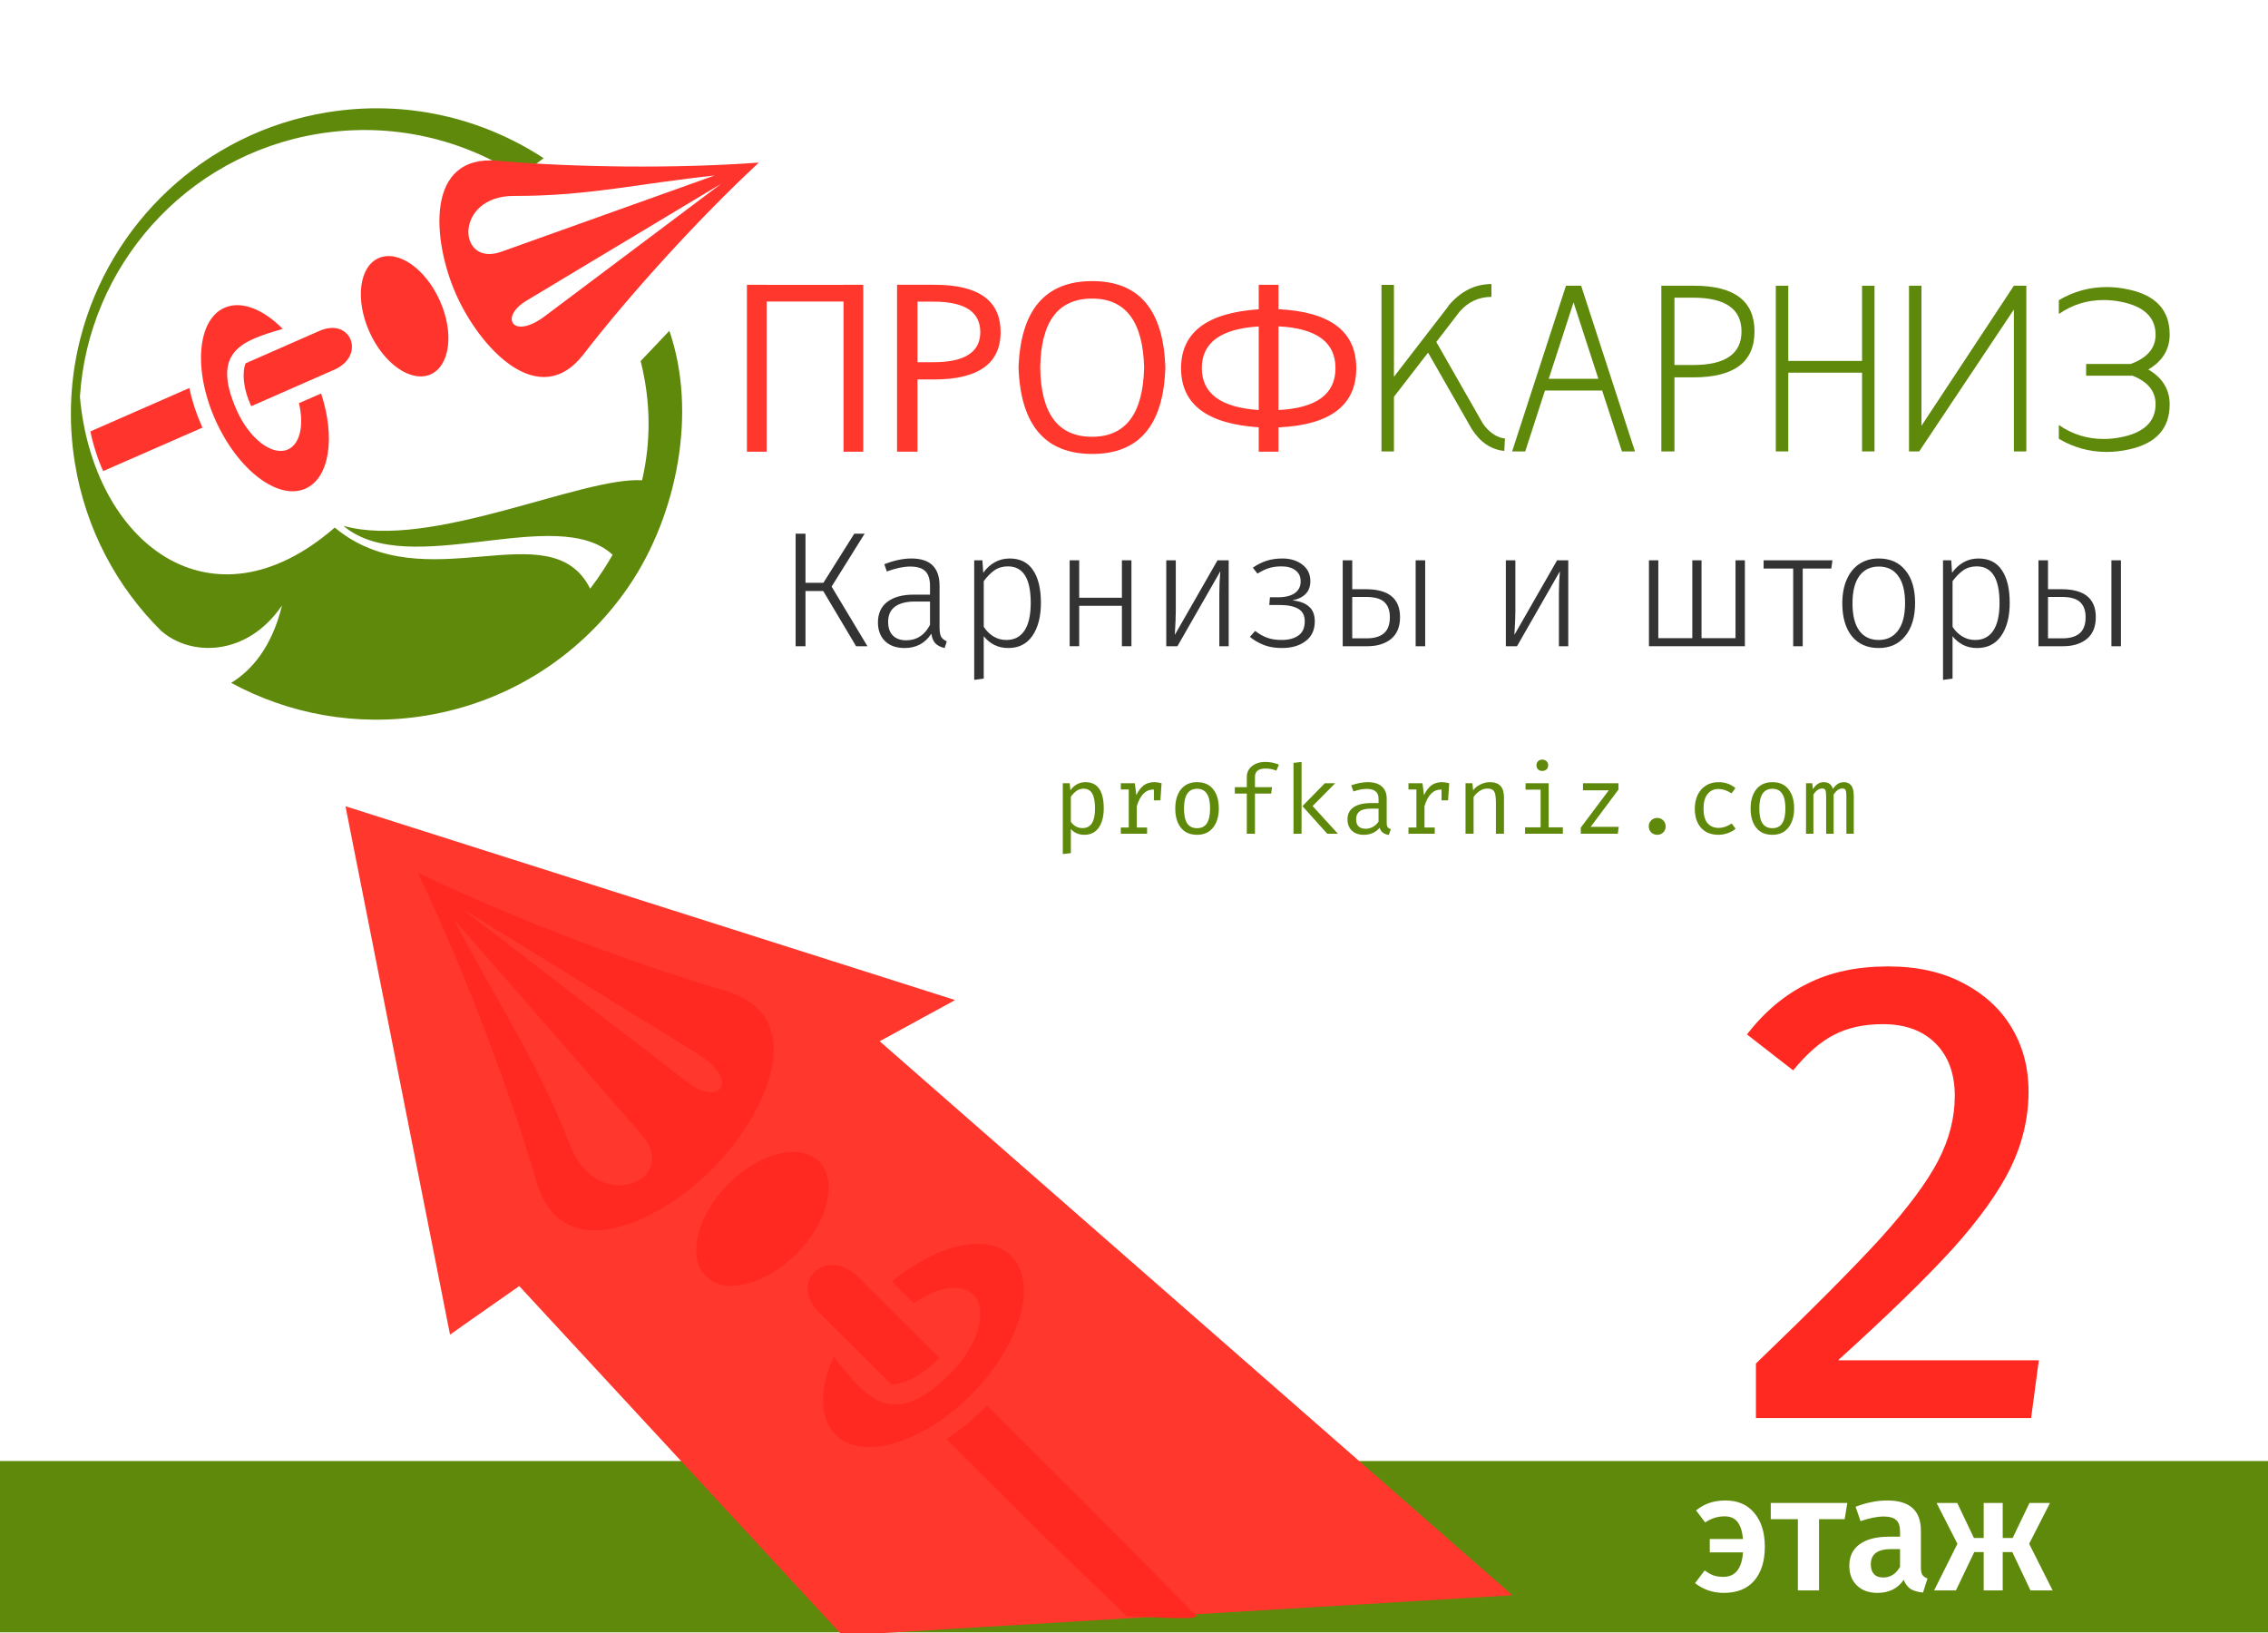 <?xml version="1.0" encoding="UTF-8" standalone="no"?>
<svg
   xmlns:dc="http://purl.org/dc/elements/1.1/"
   xmlns:cc="http://creativecommons.org/ns#"
   xmlns:rdf="http://www.w3.org/1999/02/22-rdf-syntax-ns#"
   xmlns:svg="http://www.w3.org/2000/svg"
   xmlns="http://www.w3.org/2000/svg"
   version="1.1"
   id="svg8387"
   viewBox="0 0 2657.48 1913.386"
   height="54cm"
   width="75cm">
  <rect x="0" y="0" width="2657.48" height="1913.386" fill="#808080" stroke="none"/>
  <defs
     id="defs8389" />
  <g
     transform="translate(0,861.024)"
     id="layer1">
    <flowRoot
       style="font-style:normal;font-variant:normal;font-weight:normal;font-stretch:normal;font-size:11.049px;line-height:100%;font-family:Ubuntu;-inkscape-font-specification:'Ubuntu, Normal';text-align:start;letter-spacing:0px;word-spacing:0px;writing-mode:lr-tb;text-anchor:start;fill:#000000;fill-opacity:1;stroke:none;stroke-width:1px;stroke-linecap:butt;stroke-linejoin:miter;stroke-opacity:1"
       id="flowRoot6877"
       xml:space="preserve"><flowRegion
         id="flowRegion6879"><rect
           y="5752.687"
           x="-4841.211"
           height="122.484"
           width="375.028"
           id="rect6881" /></flowRegion><flowPara
         id="flowPara6883" /></flowRoot>    <g
       style="fill:#1a1a1a"
       transform="matrix(0.423,0,0,0.442,-5174.478,5516.921)"
       id="g7438">
      <g
         transform="matrix(0.859,0,0,0.859,1006.209,-425.119)"
         style="font-style:normal;font-variant:normal;font-weight:normal;font-stretch:normal;font-size:20.687px;line-height:100%;font-family:Ubuntu;-inkscape-font-specification:'Ubuntu, Normal';text-align:start;letter-spacing:0px;word-spacing:0px;writing-mode:lr-tb;text-anchor:start;fill:#1a1a1a;fill-opacity:1;stroke:none;stroke-width:1px;stroke-linecap:butt;stroke-linejoin:miter;stroke-opacity:1"
         id="flowRoot6995" />
      <g
         style="font-style:normal;font-variant:normal;font-weight:normal;font-stretch:normal;font-size:35.195px;line-height:100%;font-family:Ubuntu;-inkscape-font-specification:'Ubuntu, Normal';text-align:start;letter-spacing:0px;word-spacing:0px;writing-mode:lr-tb;text-anchor:start;fill:#1a1a1a;fill-opacity:1;stroke:none;stroke-width:1px;stroke-linecap:butt;stroke-linejoin:miter;stroke-opacity:1"
         id="text7363"
         transform="matrix(0.892,0,0,0.892,210.131,98.656)" />
    </g>
    <flowRoot
       style="fill:black;stroke:none;stroke-opacity:1;stroke-width:1px;stroke-linejoin:miter;stroke-linecap:butt;fill-opacity:1;font-family:Ubuntu;font-style:normal;font-weight:normal;font-size:25px;line-height:1000%;letter-spacing:0px;word-spacing:0px;-inkscape-font-specification:'Ubuntu, Normal';font-stretch:normal;font-variant:normal;text-anchor:start;text-align:start;writing-mode:lr"
       id="flowRoot6209"
       xml:space="preserve"><flowRegion
         id="flowRegion6211"><rect
           y="569.883"
           x="2657.48"
           height="53.033"
           width="0"
           id="rect6213" /></flowRegion><flowPara
         id="flowPara6215" /></flowRoot>    <g
       id="g3801">
      <path
         style="color:#000000;clip-rule:nonzero;display:inline;overflow:visible;visibility:visible;opacity:1;isolation:auto;mix-blend-mode:normal;color-interpolation:sRGB;color-interpolation-filters:linearRGB;solid-color:#000000;solid-opacity:1;fill:#ff372d;fill-opacity:1;fill-rule:evenodd;stroke:#ff372d;stroke-width:3;stroke-linecap:butt;stroke-linejoin:miter;stroke-miterlimit:4;stroke-dasharray:none;stroke-dashoffset:0;stroke-opacity:1;color-rendering:auto;image-rendering:auto;shape-rendering:auto;text-rendering:auto;enable-background:accumulate"
         d="m 2187.799,302.595 c -93.004,4.653 -140.308,55.731 -141.892,153.231 -0.078,4.781 0.044,12.269 0.333,22.454 l 56.719,-0.176 c 3.577,-80.044 30.546,-121.501 80.929,-124.358 45.099,-0.139 70.065,26.714 74.885,80.54 -0.764,46.982 -33.972,93.438 -99.632,139.373 -76.717,53.662 -117.446,135.064 -122.182,244.214 l 305.452,-0.941 0.85,-52.078 -242.929,0.751 c 5.979,-59.679 42.173,-113.949 108.563,-162.798 71.68,-51.983 108.684,-108.009 111.028,-168.092 -8.382,-86.867 -52.425,-130.911 -132.124,-132.12 z"
         id="path6202" />
      <path
         style="color:#000000;clip-rule:nonzero;display:inline;overflow:visible;visibility:visible;opacity:1;isolation:auto;mix-blend-mode:normal;color-interpolation:sRGB;color-interpolation-filters:linearRGB;solid-color:#000000;solid-opacity:1;fill:#ffffff;fill-opacity:1;fill-rule:evenodd;stroke:none;stroke-width:1px;stroke-linecap:butt;stroke-linejoin:miter;stroke-miterlimit:4;stroke-dasharray:none;stroke-dashoffset:0;stroke-opacity:1;color-rendering:auto;image-rendering:auto;shape-rendering:auto;text-rendering:auto;enable-background:accumulate"
         d="m 0,-861.024 2657.48,0 0,1913.386 -2657.48,0 z"
         id="rect4113" />
      <path
         style="color:#000000;clip-rule:nonzero;display:inline;overflow:visible;visibility:visible;opacity:1;isolation:auto;mix-blend-mode:normal;color-interpolation:sRGB;color-interpolation-filters:linearRGB;solid-color:#000000;solid-opacity:1;fill:#5e890a;fill-opacity:1;fill-rule:evenodd;stroke:none;stroke-width:1px;stroke-linecap:butt;stroke-linejoin:miter;stroke-miterlimit:4;stroke-dasharray:none;stroke-dashoffset:0;stroke-opacity:1;color-rendering:auto;image-rendering:auto;shape-rendering:auto;text-rendering:auto;enable-background:accumulate"
         d="m 0,850.869 2657.48,0 0,200.712 -2657.48,0 z"
         id="rect10530" />
      <path
         id="path10266"
         style="fill:#5e890a;fill-opacity:1;fill-rule:evenodd;stroke:none"
         d="m 383.437,-729.4 c 91.905,-15.004 181.334,6.45 253.565,53.73 -9.465,6.709 -18.049,14.341 -25.693,22.703 -67.667,-44.92 -151.779,-65.419 -238.244,-51.303 -156.568,25.56 -269.796,156.225 -279.414,308.161 15.125,170.279 153.111,279.606 298.59,153.237 105.717,88.168 252.785,-21.447 299.261,71.59 5.614,-7.308 10.928,-14.844 15.92,-22.592 3.649,-5.665 7.113,-11.387 10.402,-17.163 -65.909,-60.75 -238.851,30.855 -315.445,-33.865 102.097,28.741 278.991,-57.757 349.974,-53.375 10.445,-45.102 10.354,-92.116 -1.697,-139.644 l 33.65,-35.506 c 33.056,95.743 8.932,216.272 -47.217,298.849 -53.299,78.393 -137.425,135.587 -238.343,152.062 -81.299,13.273 -160.651,-1.991 -227.886,-38.412 24.299,-14.819 47.754,-42.183 59.615,-90.779 -41.112,60.373 -107.38,60.262 -141.843,29.646 -51.668,-51.322 -88.22,-118.831 -100.843,-196.217 -8.187,-50.187 -5.495,-99.634 6.304,-145.951 l 0.04,-0.293 -0.01,0.177 C 128.248,-598.126 238.523,-705.743 383.437,-729.401 Z" />
      <path
         id="path10268"
         style="fill:#ff352d;fill-opacity:1;fill-rule:evenodd;stroke:none"
         d="m 376.254,-399.962 c 16.959,51.435 9.934,99.084 -18.505,111.537 -32.089,14.044 -79.276,-22.029 -105.401,-80.579 -26.122,-58.549 -21.291,-117.4 10.795,-131.447 19.804,-8.671 45.354,1.759 68.16,24.77 -46.8,13.813 -85.032,25.632 -53.787,95.657 14.809,33.187 41.556,53.637 59.744,45.672 14.447,-6.327 19.145,-28.684 13.038,-54.249 z m 512.933,-270.566 c -98.42,7.291 -220.109,5.598 -305.911,-2.15 -85.8,-7.75 -76.683,93.896 -48.927,156.499 27.753,62.606 97.14,138.033 149.44,70.211 52.297,-67.818 133.381,-157.716 205.398,-224.56 z m -43.996,24.699 -228.384,137.157 c -31.956,19.189 -16.169,46.459 21.617,18.094 z m -7.95,-9.556 -249.778,89.304 c -52.198,18.664 -55.536,-65.601 14.849,-65.379 85.728,0.267 145.418,-14.368 234.928,-23.924 z M 515.434,-508.593 c 16.791,37.626 11.893,76.229 -10.935,86.222 -22.829,9.998 -54.945,-12.404 -71.733,-50.032 -16.788,-37.624 -11.893,-76.226 10.936,-86.224 22.828,-9.993 54.944,12.409 71.733,50.034 z m -123.667,80.741 -97.362,42.761 c -0.301,-0.634 -0.594,-1.278 -0.883,-1.925 -6.199,-13.894 -8.75,-27.532 -7.864,-38.342 0.343,-4.167 1.076,-7.612 2.171,-9.985 l 86.395,-37.944 c 37.324,-16.392 54.661,29.135 17.543,45.435 z M 120.923,-309.048 c -6.095,-12.609 -12.513,-33.386 -15.002,-46.479 l 115.937,-50.846 c 3.015,14.447 7.826,29.444 14.481,44.362 l 0.916,2.021 z" />
      <path
         id="path10272"
         style="fill:#ff372d;fill-opacity:1;fill-rule:nonzero;stroke:none"
         d="m 898.313,-507.72 0,175.955 -23.125,0 0,-195.586 23.125,0 0,0.12 90.072,0 0,-0.12 23.126,0 0,195.586 -23.126,0 0,-175.955 z" />
      <path
         id="path10274"
         style="fill:#ff372d;fill-opacity:1;fill-rule:nonzero;stroke:none"
         d="m 1075.052,-416.39 0,84.626 -23.938,0 0,-195.586 43.953,0 c 51.573,0 77.359,18.473 77.359,55.42 0,37.027 -26.146,55.54 -78.44,55.54 z m 0,-91.209 0,70.98 18.664,0 c 36.605,0 54.909,-11.769 54.909,-35.311 0,-23.78 -18.303,-35.669 -54.909,-35.669 z" />
      <path
         id="path10276"
         style="fill:#ff372d;fill-opacity:1;fill-rule:nonzero;stroke:none"
         d="m 1218.875,-430.275 c 0.721,54.023 20.962,81.034 60.724,81.034 39.401,0 59.732,-27.011 60.995,-81.034 -1.262,-53.944 -21.594,-80.916 -60.995,-80.916 -39.761,0 -60.003,26.972 -60.724,80.916 z m -25.427,0 c 2.435,-67.59 31.242,-101.384 86.422,-101.384 54.908,0 83.445,33.794 85.608,101.384 -2.163,67.429 -30.699,101.144 -85.608,101.144 -55.179,0 -83.986,-33.714 -86.422,-101.144 z" />
      <path
         id="path10278"
         style="fill:#ff372d;fill-opacity:1;fill-rule:nonzero;stroke:none"
         d="m 1474.891,-478.514 c -44.451,2.713 -66.676,18.952 -66.676,48.718 0,29.844 22.225,46.244 66.676,49.195 z m 23.125,-0.12 0,98.033 c 44.541,-2.234 66.811,-18.633 66.811,-49.195 0,-30.325 -22.27,-46.602 -66.811,-48.838 z m -23.125,-19.989 0,-28.727 23.125,0 0,28.607 c 60.77,3.033 91.155,26.095 91.155,69.186 0,43.411 -30.385,66.512 -91.155,69.304 l 0,28.488 -23.125,0 0,-28.607 c -60.68,-3.991 -91.02,-27.052 -91.02,-69.186 0,-41.974 30.34,-64.995 91.02,-69.066 z" />
      <path
         id="path10280"
         style="fill:#5e890a;fill-opacity:1;fill-rule:nonzero;stroke:none"
         d="m 1747.553,-528.222 c -19.463,0.079 -36.301,8.619 -50.519,25.626 l 0.247,0.117 -63.963,82.906 0,-107.688 -14.595,0 0,195.175 14.595,0 0,-64.017 39.985,-51.737 51.087,89.281 c 9.911,15.731 22.677,24.307 38.237,25.887 l 0.726,-14.7 c -7,-0.053 -18.114,-5.901 -25.894,-17.446 l -54.516,-95.537 27.421,-35.619 c 9.985,-11.392 22.38,-17.131 37.189,-17.212 z" />
      <path
         id="path10282"
         style="fill:#5e890a;fill-opacity:1;fill-rule:nonzero;stroke:none"
         d="m 1810.264,-403.425 -23.101,71.34 -15.359,0 63.084,-194.15 17.77,0 63.085,194.15 -15.232,0 -23.228,-71.34 z m 4.443,-13.765 58.135,0 -29.067,-89.534 z" />
      <path
         id="path10284"
         style="fill:#5e890a;fill-opacity:1;fill-rule:nonzero;stroke:none"
         d="m 1962.007,-418.865 0,86.78 -15.359,0 0,-194.15 38.46,0 c 47.136,0 70.702,17.875 70.702,53.626 0,35.828 -23.905,53.744 -71.716,53.744 z m 0,-93.365 0,78.882 21.834,0 c 37.826,0 56.738,-13.087 56.738,-39.261 0,-26.414 -18.913,-39.621 -56.738,-39.621 z" />
      <path
         id="path10286"
         style="fill:#5e890a;fill-opacity:1;fill-rule:nonzero;stroke:none"
         d="m 2080.779,-526.235 14.597,0 0,88.098 86.442,0 0,-88.098 14.597,0 0,194.15 -14.597,0 0,-92.287 -86.442,0 0,92.287 -14.597,0 z" />
      <path
         id="path10288"
         style="fill:#5e890a;fill-opacity:1;fill-rule:nonzero;stroke:none"
         d="m 2374.305,-526.235 0,194.15 -14.597,0 0,-166.259 -110.939,166.259 -11.931,0 0,-194.15 14.597,0 0,164.106 108.274,-164.106 z" />
      <path
         id="path10290"
         style="fill:#5e890a;fill-opacity:1;fill-rule:nonzero;stroke:none"
         d="m 2468.497,-524.676 c -20.14,0 -38.839,5.154 -56.108,15.411 l 0,15.296 0.376,0.646 c 15.485,-10.772 32.88,-16.149 52.174,-16.149 6.516,0 13.069,0.638 19.669,1.914 27.417,5.267 41.136,18.195 41.136,38.784 0,15.719 -9.743,27.124 -29.206,34.227 l -52.16,0 0,13.768 54.452,0 c 17.94,7.102 26.915,18.188 26.915,33.269 0,20.668 -13.719,33.645 -41.136,38.912 -6.6,1.276 -13.153,1.914 -19.669,1.914 -19.294,0 -36.688,-5.388 -52.174,-16.162 l -0.376,0.648 0,15.294 c 17.269,10.257 35.969,15.413 56.108,15.413 8.546,0 17.298,-0.993 26.268,-2.989 31.648,-6.942 47.477,-24.462 47.477,-52.551 l 0,-1.074 c -0.254,-16.997 -8.598,-30.316 -25.014,-39.972 16.417,-9.657 24.76,-23.025 25.014,-40.101 l 0,-1.075 c 0,-28.009 -15.829,-45.492 -47.477,-52.434 -8.97,-1.996 -17.721,-2.989 -26.268,-2.989 z" />
      <path
         style="color:#000000;clip-rule:nonzero;display:inline;overflow:visible;visibility:visible;opacity:1;isolation:auto;mix-blend-mode:normal;color-interpolation:sRGB;color-interpolation-filters:linearRGB;solid-color:#000000;solid-opacity:1;fill:#ff372d;fill-opacity:1;fill-rule:evenodd;stroke:none;stroke-width:1px;stroke-linecap:butt;stroke-linejoin:miter;stroke-miterlimit:4;stroke-dasharray:none;stroke-dashoffset:0;stroke-opacity:1;color-rendering:auto;image-rendering:auto;shape-rendering:auto;text-rendering:auto;enable-background:accumulate"
         d="M 1119.134,310.745 1030.736,359.014 1772.193,1008.16 987.006,1055.231 608.412,645.876 c -24.189,16.756 -81.103,56.885 -81.103,56.885 L 404.81,83.67 Z"
         id="path10581" />
      <path
         id="path3702"
         style="font-style:normal;font-variant:normal;font-weight:300;font-stretch:normal;font-size:medium;line-height:1000%;font-family:'Fira Sans';-inkscape-font-specification:'Fira Sans Light';text-align:center;letter-spacing:0px;word-spacing:0px;writing-mode:lr-tb;text-anchor:middle;fill:#333333;fill-opacity:1;stroke:none;stroke-width:1px;stroke-linecap:butt;stroke-linejoin:miter;stroke-opacity:1"
         d="m 974.422,-173.728 41.965,69.877 -13.283,0 -38.5,-64.68 -20.79,0 0,64.68 -11.55,0 0,-131.863 11.55,0 0,57.557 20.983,0 36.19,-57.557 12.127,0 -38.693,61.985 z" />
      <path
         id="path3704"
         style="font-style:normal;font-variant:normal;font-weight:300;font-stretch:normal;font-size:medium;line-height:1000%;font-family:'Fira Sans';-inkscape-font-specification:'Fira Sans Light';text-align:center;letter-spacing:0px;word-spacing:0px;writing-mode:lr-tb;text-anchor:middle;fill:#333333;fill-opacity:1;stroke:none;stroke-width:1px;stroke-linecap:butt;stroke-linejoin:miter;stroke-opacity:1"
         d="m 1100.895,-126.18 q 0,7.893 1.925,11.357 2.118,3.465 6.545,5.197 l -2.502,7.893 q -6.93,-1.54 -10.78,-5.39 -3.658,-3.85 -4.812,-11.357 -10.973,16.747 -31.378,16.747 -14.438,0 -22.907,-8.085 -8.277,-8.277 -8.277,-21.945 0,-15.592 10.973,-24.062 11.165,-8.47 30.8,-8.47 l 19.25,0 0,-9.818 q 0,-12.127 -5.39,-17.517 -5.39,-5.582 -17.902,-5.582 -11.55,0 -27.335,5.775 l -2.888,-8.47 q 16.94,-6.737 31.762,-6.737 32.917,0 32.917,31.955 l 0,48.51 z m -39.078,15.4 q 18.48,0 27.913,-18.095 l 0,-27.335 -17.517,0 q -15.4,0 -23.485,5.968 -8.085,5.968 -8.085,17.902 0,10.395 5.582,15.977 5.582,5.582 15.592,5.582 z" />
      <path
         id="path3706"
         style="font-style:normal;font-variant:normal;font-weight:300;font-stretch:normal;font-size:medium;line-height:1000%;font-family:'Fira Sans';-inkscape-font-specification:'Fira Sans Light';text-align:center;letter-spacing:0px;word-spacing:0px;writing-mode:lr-tb;text-anchor:middle;fill:#333333;fill-opacity:1;stroke:none;stroke-width:1px;stroke-linecap:butt;stroke-linejoin:miter;stroke-opacity:1"
         d="m 1183.095,-206.645 q 18.288,0 27.335,13.668 9.24,13.475 9.24,38.307 0,24.255 -10.01,38.693 -9.818,14.245 -28.297,14.245 -9.047,0 -16.363,-3.658 -7.315,-3.85 -12.32,-10.203 l 0,49.665 -11.165,1.54 0,-140.14 9.625,0 0.963,14.63 q 5.582,-7.893 13.475,-12.32 7.893,-4.428 17.517,-4.428 z m -3.85,95.48 q 13.86,0 21.175,-10.973 7.315,-10.973 7.315,-32.532 0,-42.735 -26.758,-42.735 -9.047,0 -15.785,4.62 -6.545,4.62 -12.512,12.705 l 0,53.515 q 4.812,7.315 11.55,11.357 6.737,4.043 15.015,4.043 z" />
      <path
         id="path3708"
         style="font-style:normal;font-variant:normal;font-weight:300;font-stretch:normal;font-size:medium;line-height:1000%;font-family:'Fira Sans';-inkscape-font-specification:'Fira Sans Light';text-align:center;letter-spacing:0px;word-spacing:0px;writing-mode:lr-tb;text-anchor:middle;fill:#333333;fill-opacity:1;stroke:none;stroke-width:1px;stroke-linecap:butt;stroke-linejoin:miter;stroke-opacity:1"
         d="m 1314.571,-151.205 -50.05,0 0,47.355 -11.165,0 0,-100.677 11.165,0 0,43.89 50.05,0 0,-43.89 11.165,0 0,100.677 -11.165,0 0,-47.355 z" />
      <path
         id="path3710"
         style="font-style:normal;font-variant:normal;font-weight:300;font-stretch:normal;font-size:medium;line-height:1000%;font-family:'Fira Sans';-inkscape-font-specification:'Fira Sans Light';text-align:center;letter-spacing:0px;word-spacing:0px;writing-mode:lr-tb;text-anchor:middle;fill:#333333;fill-opacity:1;stroke:none;stroke-width:1px;stroke-linecap:butt;stroke-linejoin:miter;stroke-opacity:1"
         d="m 1439.699,-103.85 -10.973,0 0,-62.37 q 0,-12.127 1.155,-25.41 l -50.242,87.78 -13.09,0 0,-100.677 11.165,0 0,59.097 q 0,9.818 -1.155,28.297 l 50.05,-87.395 13.09,0 0,100.677 z" />
      <path
         id="path3712"
         style="font-style:normal;font-variant:normal;font-weight:300;font-stretch:normal;font-size:medium;line-height:1000%;font-family:'Fira Sans';-inkscape-font-specification:'Fira Sans Light';text-align:center;letter-spacing:0px;word-spacing:0px;writing-mode:lr-tb;text-anchor:middle;fill:#333333;fill-opacity:1;stroke:none;stroke-width:1px;stroke-linecap:butt;stroke-linejoin:miter;stroke-opacity:1"
         d="m 1502.648,-206.645 q 14.053,0 23.293,7.122 9.432,7.122 9.432,19.442 0,18.095 -20.983,22.523 12.898,1.347 19.442,7.315 6.737,5.775 6.737,17.325 0,15.015 -10.78,23.1 -10.588,8.085 -27.72,8.085 -11.935,0 -20.983,-3.465 -9.047,-3.465 -16.555,-9.625 l 6.16,-6.93 q 6.737,5.197 13.86,7.893 7.315,2.695 17.133,2.695 12.32,0 19.635,-5.197 7.508,-5.197 7.508,-16.747 0,-10.203 -7.7,-14.63 -7.7,-4.428 -21.945,-4.428 l -11.935,0 0.77,-9.047 9.625,0 q 12.512,0 19.442,-4.812 6.93,-4.812 6.93,-13.86 0,-8.47 -6.16,-12.898 -5.968,-4.62 -16.17,-4.62 -8.662,0 -15.015,2.118 -6.16,1.925 -13.283,6.353 l -5.39,-6.93 q 7.7,-5.39 15.977,-8.085 8.277,-2.695 18.672,-2.695 z" />
      <path
         id="path3714"
         style="font-style:normal;font-variant:normal;font-weight:300;font-stretch:normal;font-size:medium;line-height:1000%;font-family:'Fira Sans';-inkscape-font-specification:'Fira Sans Light';text-align:center;letter-spacing:0px;word-spacing:0px;writing-mode:lr-tb;text-anchor:middle;fill:#333333;fill-opacity:1;stroke:none;stroke-width:1px;stroke-linecap:butt;stroke-linejoin:miter;stroke-opacity:1"
         d="m 1600.245,-170.648 q 40.233,0 40.233,32.725 0,16.94 -10.588,25.602 -10.588,8.47 -27.527,8.47 l -29.067,0 0,-100.677 11.165,0 0,33.88 15.785,0 z m 69.685,-33.88 0,100.677 -11.165,0 0,-100.677 11.165,0 z m -68.53,91.438 q 13.09,0 20.02,-5.775 7.122,-5.968 7.122,-19.058 0,-11.742 -6.545,-17.71 -6.353,-5.968 -21.56,-5.968 l -15.977,0 0,48.51 16.94,0 z" />
      <path
         id="path3716"
         style="font-style:normal;font-variant:normal;font-weight:300;font-stretch:normal;font-size:medium;line-height:1000%;font-family:'Fira Sans';-inkscape-font-specification:'Fira Sans Light';text-align:center;letter-spacing:0px;word-spacing:0px;writing-mode:lr-tb;text-anchor:middle;fill:#333333;fill-opacity:1;stroke:none;stroke-width:1px;stroke-linecap:butt;stroke-linejoin:miter;stroke-opacity:1"
         d="m 1837.594,-103.85 -10.973,0 0,-62.37 q 0,-12.127 1.155,-25.41 l -50.242,87.78 -13.09,0 0,-100.677 11.165,0 0,59.097 q 0,9.818 -1.155,28.297 l 50.05,-87.395 13.09,0 0,100.677 z" />
      <path
         id="path3718"
         style="font-style:normal;font-variant:normal;font-weight:300;font-stretch:normal;font-size:medium;line-height:1000%;font-family:'Fira Sans';-inkscape-font-specification:'Fira Sans Light';text-align:center;letter-spacing:0px;word-spacing:0px;writing-mode:lr-tb;text-anchor:middle;fill:#333333;fill-opacity:1;stroke:none;stroke-width:1px;stroke-linecap:butt;stroke-linejoin:miter;stroke-opacity:1"
         d="m 2044.532,-103.85 -112.42,0 0,-100.677 10.973,0 0,91.245 39.847,0 0,-91.245 10.78,0 0,91.245 39.847,0 0,-91.245 10.973,0 0,100.677 z" />
      <path
         id="path3720"
         style="font-style:normal;font-variant:normal;font-weight:300;font-stretch:normal;font-size:medium;line-height:1000%;font-family:'Fira Sans';-inkscape-font-specification:'Fira Sans Light';text-align:center;letter-spacing:0px;word-spacing:0px;writing-mode:lr-tb;text-anchor:middle;fill:#333333;fill-opacity:1;stroke:none;stroke-width:1px;stroke-linecap:butt;stroke-linejoin:miter;stroke-opacity:1"
         d="m 2145.785,-194.903 -33.495,0 0,91.052 -11.165,0 0,-91.052 -34.65,0 0,-9.625 80.657,0 -1.347,9.625 z" />
      <path
         id="path3722"
         style="font-style:normal;font-variant:normal;font-weight:300;font-stretch:normal;font-size:medium;line-height:1000%;font-family:'Fira Sans';-inkscape-font-specification:'Fira Sans Light';text-align:center;letter-spacing:0px;word-spacing:0px;writing-mode:lr-tb;text-anchor:middle;fill:#333333;fill-opacity:1;stroke:none;stroke-width:1px;stroke-linecap:butt;stroke-linejoin:miter;stroke-opacity:1"
         d="m 2201.42,-206.645 q 20.02,0 31.185,13.86 11.357,13.668 11.357,38.307 0,24.448 -11.55,38.693 -11.357,14.053 -31.185,14.053 -20.02,0 -31.378,-13.86 -11.165,-14.053 -11.165,-38.5 0,-15.977 5.197,-27.913 5.197,-11.935 14.822,-18.288 9.625,-6.353 22.715,-6.353 z m 0,9.432 q -14.63,0 -22.715,10.973 -8.085,10.973 -8.085,32.148 0,20.983 7.893,31.955 8.085,10.973 22.715,10.973 14.63,0 22.715,-10.973 8.277,-10.973 8.277,-32.34 0,-20.983 -8.085,-31.762 -7.893,-10.973 -22.715,-10.973 z" />
      <path
         id="path3724"
         style="font-style:normal;font-variant:normal;font-weight:300;font-stretch:normal;font-size:medium;line-height:1000%;font-family:'Fira Sans';-inkscape-font-specification:'Fira Sans Light';text-align:center;letter-spacing:0px;word-spacing:0px;writing-mode:lr-tb;text-anchor:middle;fill:#333333;fill-opacity:1;stroke:none;stroke-width:1px;stroke-linecap:butt;stroke-linejoin:miter;stroke-opacity:1"
         d="m 2318.27,-206.645 q 18.288,0 27.335,13.668 9.24,13.475 9.24,38.307 0,24.255 -10.01,38.693 -9.818,14.245 -28.297,14.245 -9.047,0 -16.363,-3.658 -7.315,-3.85 -12.32,-10.203 l 0,49.665 -11.165,1.54 0,-140.14 9.625,0 0.963,14.63 q 5.582,-7.893 13.475,-12.32 7.893,-4.428 17.517,-4.428 z m -3.85,95.48 q 13.86,0 21.175,-10.973 7.315,-10.973 7.315,-32.532 0,-42.735 -26.758,-42.735 -9.047,0 -15.785,4.62 -6.545,4.62 -12.512,12.705 l 0,53.515 q 4.812,7.315 11.55,11.357 6.737,4.043 15.015,4.043 z" />
      <path
         id="path3726"
         style="font-style:normal;font-variant:normal;font-weight:300;font-stretch:normal;font-size:medium;line-height:1000%;font-family:'Fira Sans';-inkscape-font-specification:'Fira Sans Light';text-align:center;letter-spacing:0px;word-spacing:0px;writing-mode:lr-tb;text-anchor:middle;fill:#333333;fill-opacity:1;stroke:none;stroke-width:1px;stroke-linecap:butt;stroke-linejoin:miter;stroke-opacity:1"
         d="m 2415.481,-170.648 q 40.233,0 40.233,32.725 0,16.94 -10.588,25.602 -10.588,8.47 -27.527,8.47 l -29.067,0 0,-100.677 11.165,0 0,33.88 15.785,0 z m 69.685,-33.88 0,100.677 -11.165,0 0,-100.677 11.165,0 z m -68.53,91.438 q 13.09,0 20.02,-5.775 7.122,-5.968 7.122,-19.058 0,-11.742 -6.545,-17.71 -6.353,-5.968 -21.56,-5.968 l -15.977,0 0,48.51 16.94,0 z" />
      <path
         id="path3729"
         style="font-style:normal;font-variant:normal;font-weight:normal;font-stretch:normal;font-size:112.352px;line-height:1000%;font-family:'Fira Mono';-inkscape-font-specification:'Fira Mono';text-align:center;letter-spacing:0px;word-spacing:0px;writing-mode:lr-tb;text-anchor:middle;fill:#5e890a;fill-opacity:1;stroke:none;stroke-width:1px;stroke-linecap:butt;stroke-linejoin:miter;stroke-opacity:1"
         d="m 1271.831,55.434 q 21.459,0 21.459,30.784 0,14.044 -5.842,22.47 -5.842,8.426 -16.965,8.426 -9.662,0 -15.729,-6.741 l 0,28.2 -9.438,1.124 0,-83.028 8.089,0 0.786,8.314 q 3.258,-4.606 7.752,-7.078 4.606,-2.472 9.887,-2.472 z m -2.247,7.64 q -4.494,0 -8.314,2.696 -3.708,2.696 -6.516,6.741 l 0,29.324 q 2.359,3.483 5.842,5.505 3.595,1.91 7.752,1.91 7.415,0 11.011,-5.618 3.708,-5.73 3.708,-17.415 0,-11.685 -3.258,-17.415 -3.258,-5.73 -10.224,-5.73 z" />
      <path
         id="path3731"
         style="font-style:normal;font-variant:normal;font-weight:normal;font-stretch:normal;font-size:112.352px;line-height:1000%;font-family:'Fira Mono';-inkscape-font-specification:'Fira Mono';text-align:center;letter-spacing:0px;word-spacing:0px;writing-mode:lr-tb;text-anchor:middle;fill:#5e890a;fill-opacity:1;stroke:none;stroke-width:1px;stroke-linecap:butt;stroke-linejoin:miter;stroke-opacity:1"
         d="m 1352.725,55.434 q 3.595,0 8.314,1.236 l -1.348,20.111 -7.64,0 0,-12.696 -0.562,0 q -13.707,0 -19.437,19.549 l 0,24.942 12.022,0 0,7.303 -30.784,0 0,-7.303 9.325,0 0,-44.604 -9.325,0 0,-7.303 16.403,0 1.798,14.044 q 3.595,-7.64 8.539,-11.46 5.056,-3.82 12.696,-3.82 z" />
      <path
         id="path3733"
         style="font-style:normal;font-variant:normal;font-weight:normal;font-stretch:normal;font-size:112.352px;line-height:1000%;font-family:'Fira Mono';-inkscape-font-specification:'Fira Mono';text-align:center;letter-spacing:0px;word-spacing:0px;writing-mode:lr-tb;text-anchor:middle;fill:#5e890a;fill-opacity:1;stroke:none;stroke-width:1px;stroke-linecap:butt;stroke-linejoin:miter;stroke-opacity:1"
         d="m 1402.722,55.434 q 12.246,0 18.763,8.314 6.629,8.202 6.629,22.47 0,13.932 -6.741,22.47 -6.629,8.426 -18.763,8.426 -12.246,0 -18.875,-8.202 -6.629,-8.314 -6.629,-22.583 0,-14.044 6.629,-22.47 6.741,-8.426 18.988,-8.426 z m 0,7.752 q -7.752,0 -11.572,5.73 -3.82,5.73 -3.82,17.415 0,11.685 3.708,17.415 3.82,5.618 11.572,5.618 7.752,0 11.46,-5.618 3.82,-5.73 3.82,-17.527 0,-11.685 -3.82,-17.302 Q 1410.362,63.186 1402.722,63.186 Z" />
      <path
         id="path3735"
         style="font-style:normal;font-variant:normal;font-weight:normal;font-stretch:normal;font-size:112.352px;line-height:1000%;font-family:'Fira Mono';-inkscape-font-specification:'Fira Mono';text-align:center;letter-spacing:0px;word-spacing:0px;writing-mode:lr-tb;text-anchor:middle;fill:#5e890a;fill-opacity:1;stroke:none;stroke-width:1px;stroke-linecap:butt;stroke-linejoin:miter;stroke-opacity:1"
         d="m 1482.493,31.727 q 8.426,0 16.066,3.146 l -3.034,7.078 q -5.618,-2.472 -12.696,-2.472 -12.359,0 -12.359,9.775 l 0,12.022 19.999,0 -1.011,7.528 -18.987,0 0,47.075 -9.55,0 0,-47.075 -14.044,0 0,-7.528 14.044,0 0,-11.797 q 0,-7.977 6.067,-12.808 6.179,-4.943 15.505,-4.943 z" />
      <path
         id="path3737"
         style="font-style:normal;font-variant:normal;font-weight:normal;font-stretch:normal;font-size:112.352px;line-height:1000%;font-family:'Fira Mono';-inkscape-font-specification:'Fira Mono';text-align:center;letter-spacing:0px;word-spacing:0px;writing-mode:lr-tb;text-anchor:middle;fill:#5e890a;fill-opacity:1;stroke:none;stroke-width:1px;stroke-linecap:butt;stroke-linejoin:miter;stroke-opacity:1"
         d="m 1525.074,115.879 -9.438,0 0,-83.028 9.438,-1.124 0,84.152 z m 12.921,-32.47 29.661,32.47 -12.471,0 -29.099,-32.357 26.29,-26.852 12.134,0 -26.515,26.74 z" />
      <path
         id="path3739"
         style="font-style:normal;font-variant:normal;font-weight:normal;font-stretch:normal;font-size:112.352px;line-height:1000%;font-family:'Fira Mono';-inkscape-font-specification:'Fira Mono';text-align:center;letter-spacing:0px;word-spacing:0px;writing-mode:lr-tb;text-anchor:middle;fill:#5e890a;fill-opacity:1;stroke:none;stroke-width:1px;stroke-linecap:butt;stroke-linejoin:miter;stroke-opacity:1"
         d="m 1624.844,102.959 q 0,3.483 1.123,5.168 1.124,1.573 3.708,2.359 l -2.359,6.741 q -8.651,-1.124 -10.786,-8.426 -3.146,4.045 -7.977,6.179 -4.719,2.135 -10.561,2.135 -8.876,0 -14.044,-4.943 -5.056,-4.943 -5.056,-13.258 0,-9.1 7.078,-14.044 7.191,-4.943 20.56,-4.943 l 8.763,0 0,-4.831 q 0,-6.292 -3.595,-8.988 -3.595,-2.809 -10.449,-2.809 -6.741,0 -15.392,3.033 l -2.584,-7.191 q 10.449,-3.708 19.437,-3.708 10.786,0 16.403,5.056 5.73,5.056 5.73,14.044 l 0,28.425 z m -24.493,7.078 q 4.382,0 8.314,-2.247 4.045,-2.247 6.629,-6.179 l 0,-15.167 -8.539,0 q -9.438,0 -13.595,3.146 -4.157,3.146 -4.157,9.213 0,11.235 11.348,11.235 z" />
      <path
         id="path3741"
         style="font-style:normal;font-variant:normal;font-weight:normal;font-stretch:normal;font-size:112.352px;line-height:1000%;font-family:'Fira Mono';-inkscape-font-specification:'Fira Mono';text-align:center;letter-spacing:0px;word-spacing:0px;writing-mode:lr-tb;text-anchor:middle;fill:#5e890a;fill-opacity:1;stroke:none;stroke-width:1px;stroke-linecap:butt;stroke-linejoin:miter;stroke-opacity:1"
         d="m 1689.784,55.434 q 3.595,0 8.314,1.236 l -1.348,20.111 -7.64,0 0,-12.696 -0.562,0 q -13.707,0 -19.437,19.549 l 0,24.942 12.022,0 0,7.303 -30.784,0 0,-7.303 9.325,0 0,-44.604 -9.325,0 0,-7.303 16.403,0 1.798,14.044 q 3.595,-7.64 8.539,-11.46 5.056,-3.82 12.696,-3.82 z" />
      <path
         id="path3743"
         style="font-style:normal;font-variant:normal;font-weight:normal;font-stretch:normal;font-size:112.352px;line-height:1000%;font-family:'Fira Mono';-inkscape-font-specification:'Fira Mono';text-align:center;letter-spacing:0px;word-spacing:0px;writing-mode:lr-tb;text-anchor:middle;fill:#5e890a;fill-opacity:1;stroke:none;stroke-width:1px;stroke-linecap:butt;stroke-linejoin:miter;stroke-opacity:1"
         d="m 1717.198,56.67 8.089,0 0.786,8.314 q 3.483,-4.494 8.763,-6.966 5.393,-2.584 10.786,-2.584 16.628,0 16.628,17.527 l 0,42.918 -9.438,0 0,-35.953 q 0,-6.629 -0.786,-10.112 -0.674,-3.483 -2.809,-5.168 -2.135,-1.685 -6.516,-1.685 -4.831,0 -9.101,2.921 -4.269,2.921 -6.966,6.966 l 0,43.031 -9.438,0 0,-59.209 z" />
      <path
         id="path3745"
         style="font-style:normal;font-variant:normal;font-weight:normal;font-stretch:normal;font-size:112.352px;line-height:1000%;font-family:'Fira Mono';-inkscape-font-specification:'Fira Mono';text-align:center;letter-spacing:0px;word-spacing:0px;writing-mode:lr-tb;text-anchor:middle;fill:#5e890a;fill-opacity:1;stroke:none;stroke-width:1px;stroke-linecap:butt;stroke-linejoin:miter;stroke-opacity:1"
         d="m 1807.08,29.031 q 3.146,0 5.056,1.91 1.91,1.798 1.91,4.719 0,2.921 -1.91,4.831 -1.91,1.798 -5.056,1.798 -3.034,0 -4.944,-1.798 -1.798,-1.91 -1.798,-4.831 0,-2.921 1.798,-4.719 1.91,-1.91 4.944,-1.91 z m 7.528,79.32 16.628,0 0,7.528 -44.267,0 0,-7.528 18.201,0 0,-44.154 -17.639,0 0,-7.528 27.077,0 0,51.682 z" />
      <path
         id="path3747"
         style="font-style:normal;font-variant:normal;font-weight:normal;font-stretch:normal;font-size:112.352px;line-height:1000%;font-family:'Fira Mono';-inkscape-font-specification:'Fira Mono';text-align:center;letter-spacing:0px;word-spacing:0px;writing-mode:lr-tb;text-anchor:middle;fill:#5e890a;fill-opacity:1;stroke:none;stroke-width:1px;stroke-linecap:butt;stroke-linejoin:miter;stroke-opacity:1"
         d="m 1896.738,107.79 -1.123,8.089 -43.368,0 0,-7.191 32.807,-43.705 -30.223,0 0,-8.314 41.57,0 0,7.415 -32.582,43.705 32.919,0 z" />
      <path
         id="path3749"
         style="font-style:normal;font-variant:normal;font-weight:normal;font-stretch:normal;font-size:112.352px;line-height:1000%;font-family:'Fira Mono';-inkscape-font-specification:'Fira Mono';text-align:center;letter-spacing:0px;word-spacing:0px;writing-mode:lr-tb;text-anchor:middle;fill:#5e890a;fill-opacity:1;stroke:none;stroke-width:1px;stroke-linecap:butt;stroke-linejoin:miter;stroke-opacity:1"
         d="m 1931.905,107.228 q 0,-4.157 2.809,-6.966 2.921,-2.921 7.078,-2.921 4.269,0 7.078,2.921 2.809,2.809 2.809,6.966 0,4.269 -2.809,7.078 -2.809,2.809 -7.078,2.809 -4.157,0 -7.078,-2.809 -2.809,-2.921 -2.809,-7.078 z" />
      <path
         id="path3751"
         style="font-style:normal;font-variant:normal;font-weight:normal;font-stretch:normal;font-size:112.352px;line-height:1000%;font-family:'Fira Mono';-inkscape-font-specification:'Fira Mono';text-align:center;letter-spacing:0px;word-spacing:0px;writing-mode:lr-tb;text-anchor:middle;fill:#5e890a;fill-opacity:1;stroke:none;stroke-width:1px;stroke-linecap:butt;stroke-linejoin:miter;stroke-opacity:1"
         d="m 2013.697,109.026 q 7.752,0 15.392,-5.168 l 4.494,6.179 q -3.708,3.258 -9.213,5.168 -5.505,1.91 -10.673,1.91 -13.145,0 -20.56,-8.202 -7.303,-8.314 -7.303,-22.358 0,-8.876 3.258,-15.954 3.37,-7.078 9.662,-11.123 6.292,-4.045 14.943,-4.045 11.46,0 19.774,6.966 l -4.606,6.179 q -7.752,-5.168 -15.28,-5.168 -7.977,0 -12.808,5.955 -4.719,5.842 -4.719,17.19 0,11.348 4.719,16.965 4.831,5.505 12.921,5.505 z" />
      <path
         id="path3753"
         style="font-style:normal;font-variant:normal;font-weight:normal;font-stretch:normal;font-size:112.352px;line-height:1000%;font-family:'Fira Mono';-inkscape-font-specification:'Fira Mono';text-align:center;letter-spacing:0px;word-spacing:0px;writing-mode:lr-tb;text-anchor:middle;fill:#5e890a;fill-opacity:1;stroke:none;stroke-width:1px;stroke-linecap:butt;stroke-linejoin:miter;stroke-opacity:1"
         d="m 2076.84,55.434 q 12.246,0 18.763,8.314 6.629,8.202 6.629,22.47 0,13.932 -6.741,22.47 -6.629,8.426 -18.763,8.426 -12.246,0 -18.875,-8.202 -6.629,-8.314 -6.629,-22.583 0,-14.044 6.629,-22.47 6.741,-8.426 18.988,-8.426 z m 0,7.752 q -7.752,0 -11.572,5.73 -3.82,5.73 -3.82,17.415 0,11.685 3.708,17.415 3.82,5.618 11.572,5.618 7.752,0 11.46,-5.618 3.82,-5.73 3.82,-17.527 0,-11.685 -3.82,-17.302 Q 2084.48,63.186 2076.84,63.186 Z" />
      <path
         id="path3755"
         style="font-style:normal;font-variant:normal;font-weight:normal;font-stretch:normal;font-size:112.352px;line-height:1000%;font-family:'Fira Mono';-inkscape-font-specification:'Fira Mono';text-align:center;letter-spacing:0px;word-spacing:0px;writing-mode:lr-tb;text-anchor:middle;fill:#5e890a;fill-opacity:1;stroke:none;stroke-width:1px;stroke-linecap:butt;stroke-linejoin:miter;stroke-opacity:1"
         d="m 2160.655,55.434 q 5.056,0 8.202,3.595 3.258,3.483 3.258,12.808 l 0,44.042 -8.651,0 0,-42.469 q 0,-6.179 -0.786,-8.314 -0.786,-2.247 -3.82,-2.247 -5.73,0 -10.336,7.078 l 0,45.952 -8.764,0 0,-42.469 q 0,-6.179 -0.786,-8.314 -0.786,-2.247 -3.82,-2.247 -5.73,0 -10.336,7.078 l 0,45.952 -8.651,0 0,-59.209 7.303,0 0.674,6.966 q 2.696,-3.932 5.618,-6.067 3.034,-2.135 7.191,-2.135 8.314,0 10.673,7.865 2.696,-3.82 5.73,-5.842 3.034,-2.022 7.303,-2.022 z" />
      <path
         id="path3758"
         style="font-style:normal;font-variant:normal;font-weight:500;font-stretch:normal;font-size:medium;line-height:1000%;font-family:'Fira Sans';-inkscape-font-specification:'Fira Sans Medium';text-align:start;letter-spacing:0px;word-spacing:0px;writing-mode:lr-tb;text-anchor:start;fill:#ffffff;fill-opacity:1;stroke:none;stroke-width:1px;stroke-linecap:butt;stroke-linejoin:miter;stroke-opacity:1"
         d="m 2021.992,897.085 q 21.307,0 33.511,14.528 12.397,14.528 12.397,39.709 0,25.181 -12.397,39.709 -12.397,14.334 -35.641,14.334 -19.177,0 -33.704,-11.428 l 11.235,-14.915 q 5.424,4.068 10.266,5.811 5.036,1.743 11.622,1.743 20.92,0 23.051,-28.668 l -38.934,0 0,-15.69 38.934,0 q -1.356,-13.753 -6.586,-20.145 -5.036,-6.392 -14.915,-6.392 -6.199,0 -11.816,1.743 -5.424,1.743 -11.041,5.424 l -10.654,-14.14 q 7.167,-5.811 15.496,-8.717 8.523,-2.906 19.177,-2.906 z" />
      <path
         id="path3760"
         style="font-style:normal;font-variant:normal;font-weight:500;font-stretch:normal;font-size:medium;line-height:1000%;font-family:'Fira Sans';-inkscape-font-specification:'Fira Sans Medium';text-align:start;letter-spacing:0px;word-spacing:0px;writing-mode:lr-tb;text-anchor:start;fill:#ffffff;fill-opacity:1;stroke:none;stroke-width:1px;stroke-linecap:butt;stroke-linejoin:miter;stroke-opacity:1"
         d="m 2161.455,918.973 -30.024,0 0,83.486 -24.794,0 0,-83.486 -31.767,0 0,-18.983 89.685,0 -3.099,18.983 z" />
      <path
         id="path3762"
         style="font-style:normal;font-variant:normal;font-weight:500;font-stretch:normal;font-size:medium;line-height:1000%;font-family:'Fira Sans';-inkscape-font-specification:'Fira Sans Medium';text-align:start;letter-spacing:0px;word-spacing:0px;writing-mode:lr-tb;text-anchor:start;fill:#ffffff;fill-opacity:1;stroke:none;stroke-width:1px;stroke-linecap:butt;stroke-linejoin:miter;stroke-opacity:1"
         d="m 2250.755,975.341 q 0,6.005 1.743,8.91 1.937,2.712 6.005,4.261 l -5.23,16.465 q -8.717,-0.775 -14.334,-4.068 -5.424,-3.487 -8.329,-10.847 -5.23,7.748 -13.172,11.622 -7.748,3.68 -17.433,3.68 -15.303,0 -24.213,-8.717 -8.91,-8.717 -8.91,-22.857 0,-16.658 12.01,-25.375 12.203,-8.91 34.673,-8.91 l 12.784,0 0,-5.811 q 0,-9.879 -4.649,-13.753 -4.455,-4.068 -14.528,-4.068 -11.235,0 -27.118,5.424 l -5.811,-16.852 q 19.177,-7.361 37.191,-7.361 39.322,0 39.322,35.254 l 0,43.002 z m -44.164,12.01 q 12.591,0 19.758,-12.591 l 0,-20.726 -10.266,0 q -24.019,0 -24.019,17.821 0,7.361 3.68,11.428 3.68,4.068 10.847,4.068 z" />
      <path
         id="path3764"
         style="font-style:normal;font-variant:normal;font-weight:500;font-stretch:normal;font-size:medium;line-height:1000%;font-family:'Fira Sans';-inkscape-font-specification:'Fira Sans Medium';text-align:start;letter-spacing:0px;word-spacing:0px;writing-mode:lr-tb;text-anchor:start;fill:#ffffff;fill-opacity:1;stroke:none;stroke-width:1px;stroke-linecap:butt;stroke-linejoin:miter;stroke-opacity:1"
         d="m 2377.629,947.835 27.506,54.624 -25.956,0 -21.307,-44.939 -11.235,0 0,44.939 -22.276,0 0,-44.939 -11.041,0 -21.501,44.939 -25.569,0 27.312,-54.624 -24.407,-47.845 24.213,0 19.564,41.065 11.428,0 0,-41.065 22.276,0 0,41.065 11.622,0 19.758,-41.065 24.019,0 -24.407,47.845 z" />
      <path
         id="path3767"
         style="font-style:normal;font-variant:normal;font-weight:500;font-stretch:normal;font-size:751.637px;line-height:1000%;font-family:'Fira Mono';-inkscape-font-specification:'Fira Mono Medium';text-align:start;letter-spacing:0px;word-spacing:0px;writing-mode:lr-tb;text-anchor:start;fill:#ff2921;fill-opacity:1;stroke:none;stroke-width:1px;stroke-linecap:butt;stroke-linejoin:miter;stroke-opacity:1"
         d="m 2212.317,271.33 q 51.111,0 87.942,19.543 37.582,19.543 57.124,52.615 19.543,33.072 19.543,74.412 0,45.85 -21.046,89.445 -21.046,42.843 -68.399,95.458 -47.353,51.863 -133.791,130.033 l 235.262,0 -9.02,67.647 -322.452,0 0,-63.889 q 97.713,-93.955 145.817,-146.569 48.105,-53.366 67.647,-90.948 19.543,-37.582 19.543,-75.915 0,-39.085 -22.549,-61.634 -22.549,-22.549 -61.634,-22.549 -33.824,0 -57.876,12.778 -23.301,12.026 -47.353,41.34 l -54.118,-42.092 q 30.817,-39.837 70.654,-59.379 39.837,-20.294 94.706,-20.294 z" />
      <path
         style="fill:#ff2921;fill-opacity:1;fill-rule:evenodd;stroke:none"
         d="m 489.562,1022.543 c 54.066,112.523 108.306,256.597 138.832,361.211 30.523,104.613 146,46.906 206.891,-14.707 60.895,-61.611 117.649,-178.171 13.619,-208.414 -104.024,-30.242 -247.351,-84.178 -359.342,-138.09 z m 49.414,40.392 278.361,171.732 c 50.862,31.386 26.044,62.578 -11.318,33.816 z m -7.58,13.777 220.582,252.853 c 46.098,52.84 -51.583,95.71 -83.848,12.727 -39.302,-101.071 -84.118,-164.595 -136.734,-265.58 z m 397.609,272.973 c -23.27,0.164 -52.064,13.746 -76.047,38.131 -36.547,37.156 -48.085,85.325 -25.77,107.588 22.322,22.261 70.039,10.188 106.584,-26.967 36.55,-37.157 48.088,-85.326 25.766,-107.588 -7.671,-7.653 -18.344,-11.25 -30.533,-11.164 z m 215.645,107.705 c -29.181,0.382 -65.681,16.094 -99.461,44.113 l 25.375,25.314 c 27.282,-19.005 55.778,-23.803 69.904,-9.715 17.783,17.736 6.063,58.681 -26.172,91.455 -68.018,69.151 -99.602,29.592 -137.494,-19.133 -16.557,37.488 -17.032,72.394 2.33,91.707 31.368,31.291 102.897,9.784 159.769,-48.031 56.871,-57.82 77.544,-130.052 46.178,-161.348 -9.993,-9.967 -24.06,-14.578 -40.43,-14.363 z m -168.678,24.789 c -25.565,-0.566 -43.026,28.886 -16.186,55.6 l 84.603,84.197 c 3.301,0.193 7.696,-0.535 12.762,-2.057 13.139,-3.952 28.017,-13.259 41.514,-26.979 0.627,-0.638 1.252,-1.282 1.859,-1.93 l -95.346,-94.885 c -9.654,-9.609 -19.96,-13.743 -29.207,-13.947 z m 180.518,164.529 -1.955,2.012 c -14.492,14.73 -29.929,27.327 -45.547,37.553 l 113.449,113.022 97.91,94.523 c 28.363,0.316 96.064,6.467 78.919,-3.11 l -129.032,-130.556 z"
         transform="translate(0,-861.024)"
         id="path7742" />
    </g>
  </g>
</svg>
